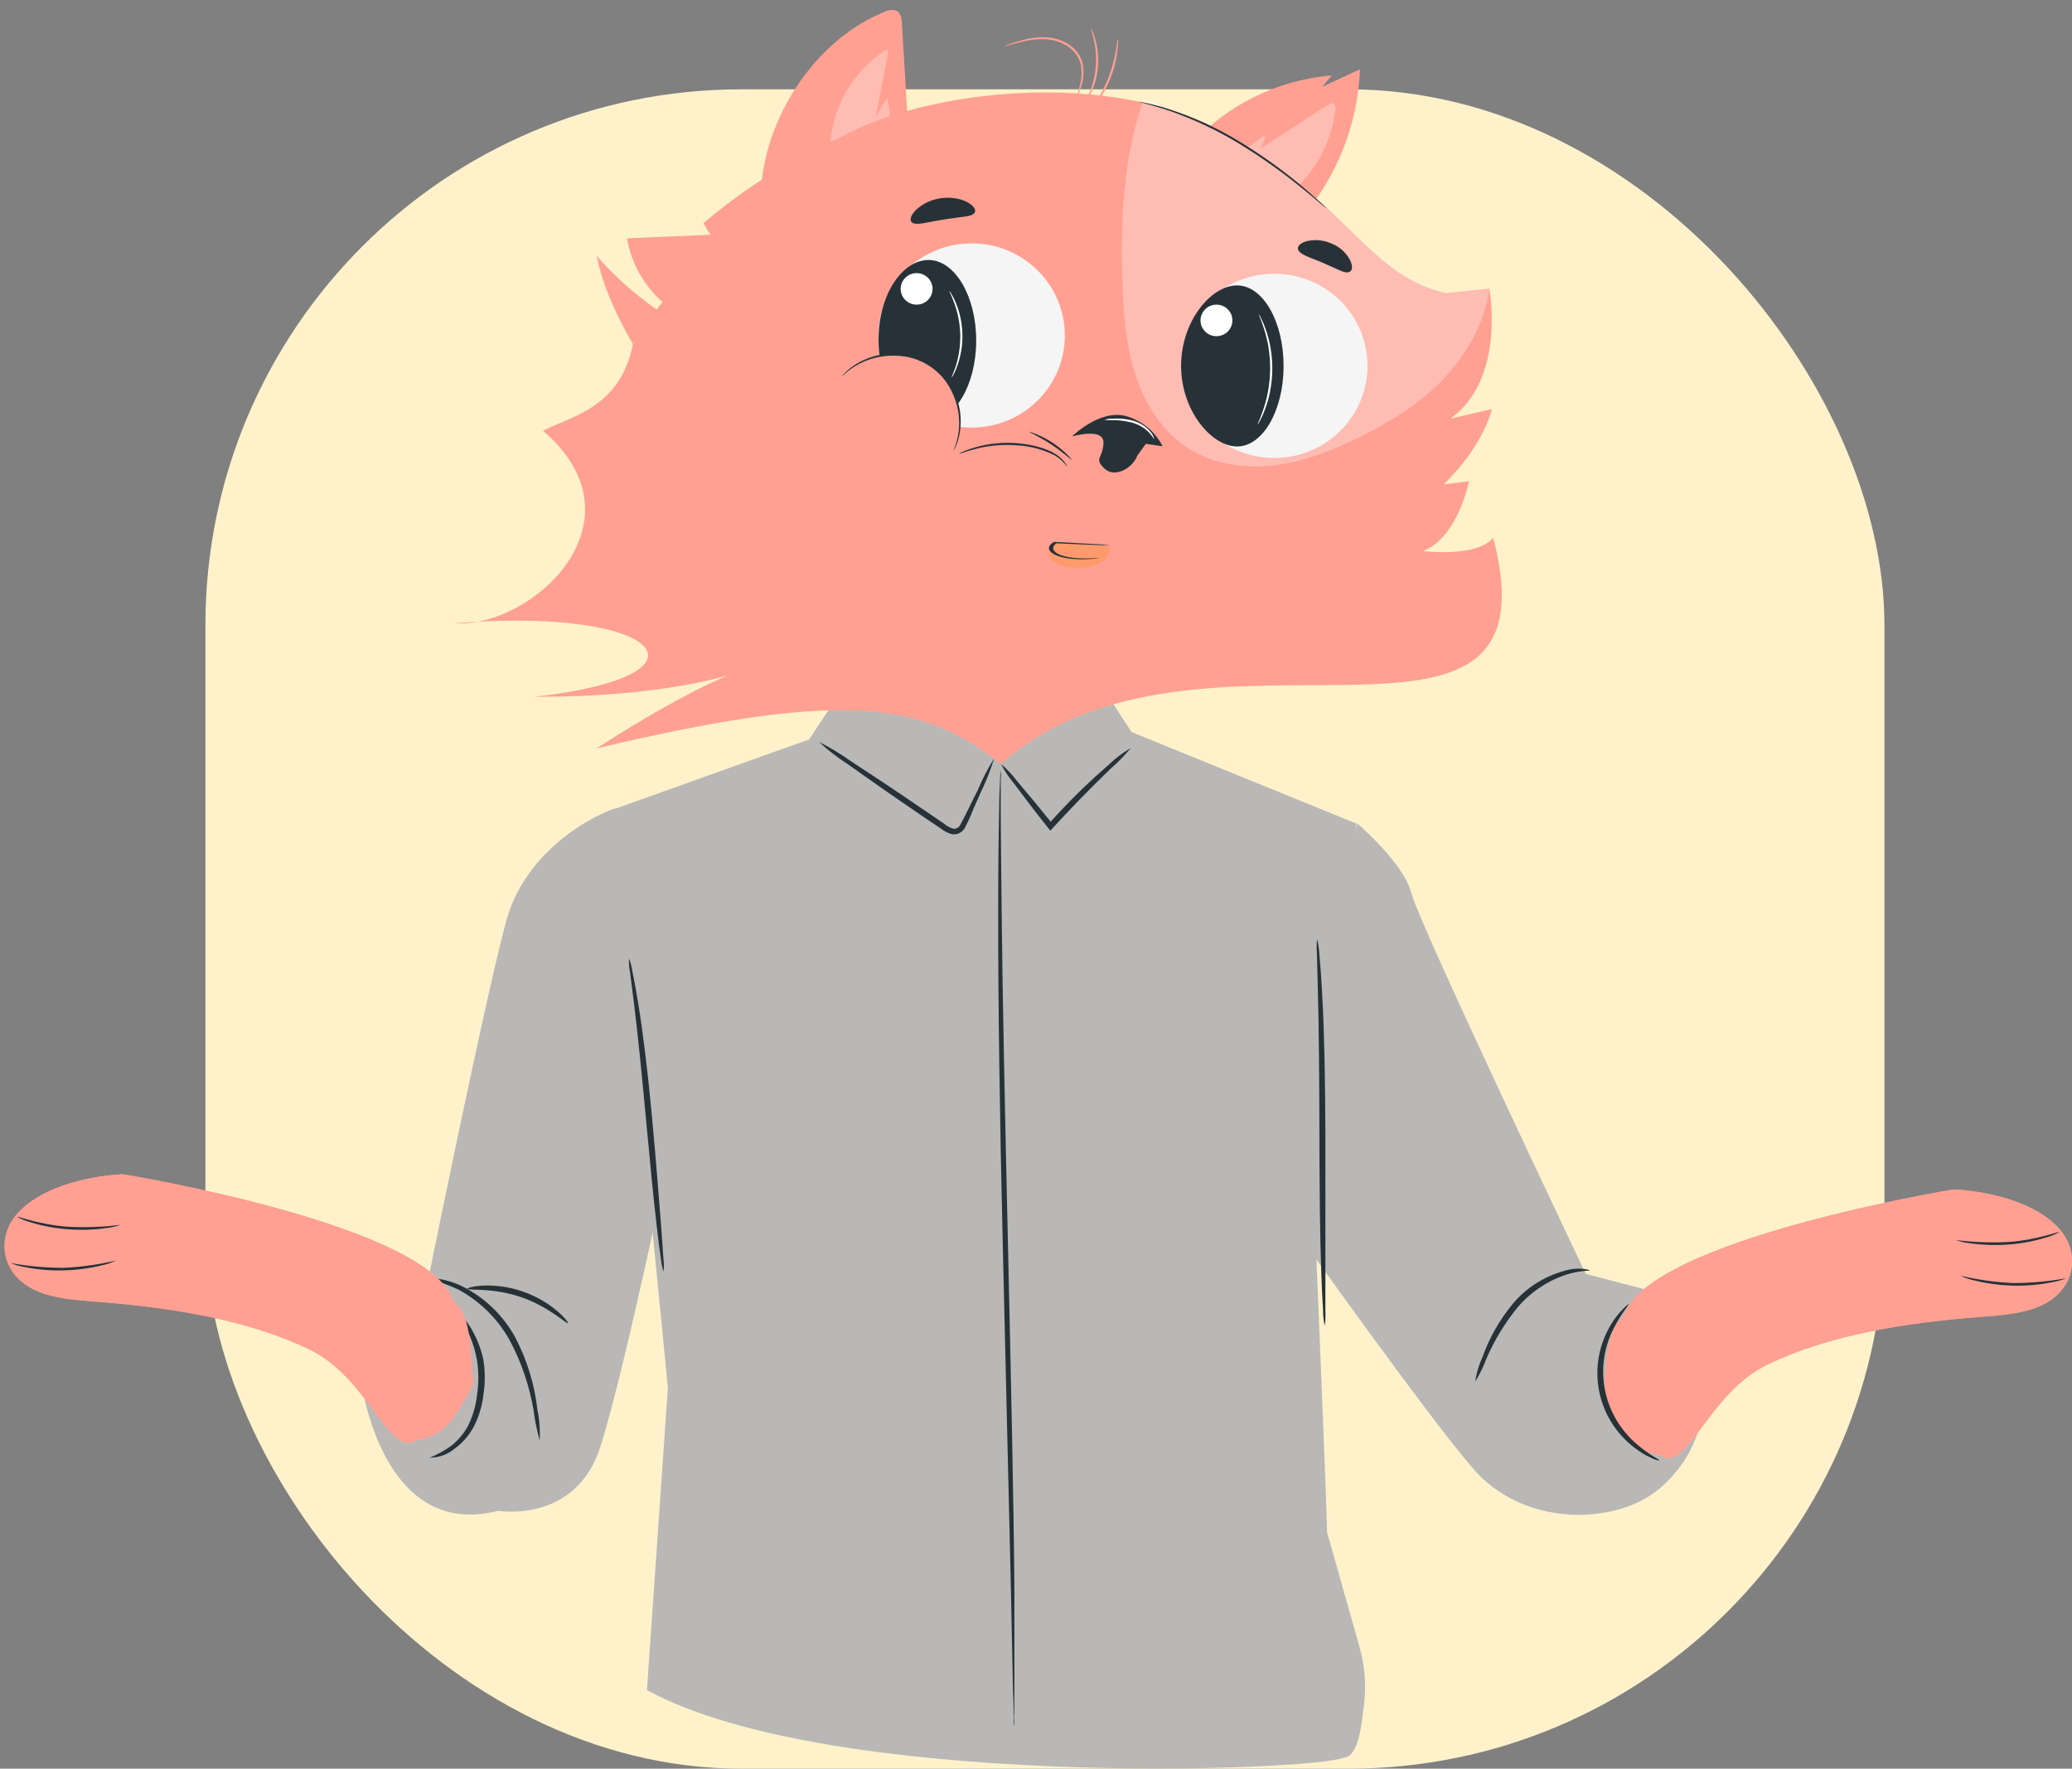 <svg width="116" height="99" viewBox="0 0 116 99" fill="none" xmlns="http://www.w3.org/2000/svg">
<rect x="0" y="0" width="116" height="99" fill="#808080" stroke="none"/>
<g id="Frame 29">
<rect id="Rectangle 284" x="11.5" y="5" width="94" height="94" rx="30" fill="#FFF2CB"/>
<g id="freepik--character-1--inject-49">
<path id="Vector" d="M34.52 45.242C34.195 45.242 29.556 47.072 28.335 51.568C27.114 56.064 23.78 72.56 23.78 72.56L20.24 77.406C20.24 77.406 21.387 86.248 27.892 84.564C27.892 84.564 32.235 85.314 33.618 80.963C35.002 76.613 37.686 63.636 37.686 63.636L34.52 45.242Z" fill="#B9B8B6"/>
<path id="Vector_2" d="M47.766 37.641L45.302 41.386L34.219 45.349L37.391 77.677L36.219 94.599C46.452 100.203 73.525 99.124 75.2 98.39C76.072 98.365 76.228 96.521 76.371 95.322C76.494 94.246 76.4 93.156 76.095 92.117L74.258 85.638C74.529 89.67 73.327 61.582 73.273 60.557L75.957 46.107L63.347 40.974L61.376 37.948L55.701 42.287L47.766 37.641Z" fill="#B9B8B6"/>
<path id="Vector_3" d="M76 46.103C76 46.103 78.595 48.312 79.023 50.013C79.451 51.714 88.781 71.305 88.781 71.305L93.416 72.517L94.655 75.01C95.379 76.439 95.573 78.066 95.207 79.618C94.84 81.17 93.933 82.552 92.64 83.532C92.479 83.651 92.31 83.76 92.136 83.86C89.617 85.326 85.134 85.248 82.509 82.247C80.025 79.403 72.756 69.18 72.756 69.18V56.669L76 46.103Z" fill="#B9B8B6"/>
<g id="Group 32">
<g id="Vector_4">
<path d="M92.904 81.442C94.479 82.553 95.544 77.997 99.004 76.351C102.464 74.705 106.673 74.041 110.808 73.716C111.982 73.624 113.211 73.547 114.215 73.103C116.198 72.234 116.502 70.14 115.282 68.775C114.063 67.411 111.7 66.715 109.393 66.576C109.393 66.576 92.104 69.389 90.881 73.716" fill="#FFA093"/>
<path d="M92.904 81.442C94.479 82.553 95.544 77.997 99.004 76.351C102.464 74.705 106.673 74.041 110.808 73.716C111.982 73.624 113.211 73.547 114.215 73.103C116.198 72.234 116.502 70.14 115.282 68.775C114.063 67.411 111.7 66.715 109.393 66.576C109.393 66.576 92.104 69.389 90.881 73.716C90.101 74.202 89.921 75.459 89.756 78.331C90.853 80.443 91.52 81.273 92.904 81.442Z" fill="#FFA093"/>
</g>
<path id="Vector_5" d="M109.501 69.409C110.475 69.533 111.467 69.57 112.454 69.518C114.09 69.399 115.27 68.915 115.296 68.962C115.069 69.093 114.812 69.197 114.537 69.27C113.221 69.677 111.757 69.79 110.345 69.596C110.05 69.568 109.765 69.505 109.501 69.409Z" fill="#263238"/>
<path id="Vector_6" d="M109.762 71.404C110.711 71.632 111.699 71.771 112.7 71.819C113.704 71.818 114.702 71.727 115.672 71.547C115.414 71.655 115.134 71.733 114.841 71.78C114.142 71.917 113.416 71.978 112.691 71.96C111.966 71.941 111.25 71.846 110.567 71.678C110.278 71.62 110.006 71.527 109.762 71.404Z" fill="#263238"/>
</g>
<path id="Vector_7" d="M89.006 71.091C89.006 71.154 88.45 71.091 87.632 71.363C86.576 71.724 85.641 72.365 84.929 73.217C84.226 74.087 83.646 75.048 83.206 76.073C83.04 76.513 82.834 76.936 82.59 77.338C82.656 76.871 82.788 76.416 82.984 75.986C83.371 74.904 83.942 73.895 84.673 73.003C85.42 72.101 86.431 71.45 87.568 71.139C88.033 70.988 88.532 70.971 89.006 71.091Z" fill="#263238"/>
<path id="Vector_8" d="M63.299 41.875C62.969 42.281 62.603 42.658 62.206 42.999C61.511 43.671 60.561 44.61 59.557 45.68C59.345 45.909 59.133 46.133 58.936 46.352L58.803 46.493L58.68 46.342C57.902 45.369 57.228 44.473 56.755 43.836C56.477 43.512 56.241 43.156 56.051 42.775C56.378 43.051 56.672 43.363 56.927 43.705C57.444 44.308 58.153 45.164 58.941 46.138H58.69L59.306 45.461C60.171 44.537 61.085 43.658 62.043 42.829C62.421 42.462 62.843 42.141 63.299 41.875Z" fill="#263238"/>
<path id="Vector_9" d="M35.214 53.66C35.304 53.875 35.366 54.101 35.396 54.332C35.49 54.77 35.608 55.407 35.736 56.195C35.992 57.772 36.263 59.962 36.489 62.385C36.716 64.808 36.883 67.008 37.011 68.599C37.06 69.338 37.11 69.966 37.144 70.482C37.175 70.713 37.175 70.947 37.144 71.178C37.074 70.956 37.028 70.728 37.006 70.496C36.937 70.054 36.854 69.411 36.765 68.618C36.578 67.037 36.371 64.842 36.145 62.419C35.918 59.996 35.697 57.811 35.504 56.254C35.411 55.519 35.332 54.891 35.268 54.38C35.217 54.144 35.199 53.901 35.214 53.66Z" fill="#263238"/>
<path id="Vector_10" d="M73.738 52.557C73.808 52.832 73.85 53.114 73.861 53.398C73.915 53.948 73.974 54.737 74.024 55.719C74.137 57.666 74.191 60.391 74.201 63.379V73.359C74.217 73.643 74.205 73.928 74.166 74.21C74.103 73.933 74.071 73.648 74.073 73.364C74.034 72.814 73.994 72.021 73.965 71.043C73.896 69.096 73.871 66.371 73.866 63.383C73.861 60.396 73.837 57.685 73.787 55.729C73.763 54.8 73.743 54.021 73.728 53.408C73.705 53.125 73.708 52.84 73.738 52.557Z" fill="#263238"/>
<path id="Vector_11" d="M30.215 80.634C30.061 80.081 29.947 79.519 29.875 78.95C29.645 77.592 29.199 76.278 28.556 75.057C27.899 73.86 26.912 72.871 25.71 72.206C25.193 71.962 24.658 71.757 24.109 71.593C24.272 71.558 24.439 71.558 24.602 71.593C25.028 71.663 25.443 71.792 25.833 71.977C27.127 72.615 28.187 73.635 28.866 74.897C29.517 76.15 29.931 77.51 30.087 78.911C30.203 79.478 30.246 80.056 30.215 80.634Z" fill="#263238"/>
<path id="Vector_12" d="M31.797 74.059C31.727 74.137 30.748 73.139 29.152 72.599C27.557 72.059 26.198 72.244 26.168 72.142C26.139 72.04 27.582 71.709 29.261 72.288C30.94 72.867 31.87 74.02 31.797 74.059Z" fill="#263238"/>
<path id="Vector_13" d="M56.785 96.671C56.755 96.491 56.742 96.309 56.745 96.126C56.745 95.742 56.745 95.221 56.711 94.569C56.681 93.183 56.642 91.231 56.593 88.832C56.479 83.966 56.322 77.285 56.145 69.909C55.967 62.532 55.874 55.821 55.883 50.975C55.883 48.542 55.908 46.596 55.938 45.233C55.938 44.581 55.972 44.06 55.987 43.676C55.983 43.493 55.996 43.311 56.026 43.131C56.04 43.312 56.04 43.494 56.026 43.676C56.026 44.06 56.026 44.581 56.026 45.233C56.026 46.62 56.056 48.576 56.076 50.97C56.125 55.836 56.268 62.507 56.435 69.899C56.602 77.29 56.75 83.981 56.789 88.828C56.789 91.26 56.789 93.207 56.789 94.569C56.789 95.221 56.789 95.742 56.765 96.126C56.784 96.308 56.791 96.49 56.785 96.671Z" fill="#263238"/>
<path id="Vector_14" d="M25.656 73.528C25.656 73.489 26.148 73.854 26.542 74.662C26.784 75.122 26.959 75.614 27.064 76.122C27.165 76.767 27.165 77.423 27.064 78.068C26.991 78.714 26.797 79.341 26.493 79.917C26.23 80.385 25.867 80.79 25.429 81.105C25.045 81.42 24.56 81.592 24.061 81.591C24.493 81.414 24.903 81.187 25.282 80.915C25.67 80.6 25.99 80.211 26.222 79.771C26.486 79.221 26.652 78.63 26.715 78.024C26.803 77.418 26.803 76.802 26.715 76.195C26.63 75.693 26.486 75.203 26.286 74.735C25.981 73.961 25.607 73.557 25.656 73.528Z" fill="#263238"/>
<path id="Vector_15" d="M92.902 81.748C92.902 81.748 92.744 81.748 92.493 81.626C92.141 81.472 91.81 81.275 91.508 81.037C90.477 80.252 89.771 79.121 89.524 77.857C89.278 76.594 89.507 75.284 90.169 74.176C90.362 73.843 90.597 73.536 90.868 73.261C91.06 73.076 91.183 72.989 91.198 73.004C91.213 73.018 90.804 73.456 90.376 74.288C89.803 75.365 89.618 76.602 89.852 77.796C90.086 78.99 90.724 80.069 91.661 80.857C92.365 81.47 92.927 81.694 92.902 81.748Z" fill="#263238"/>
<path id="Vector_16" d="M10.451 70.814C10.451 70.901 8.811 70.989 6.787 70.891C4.764 70.794 3.139 70.56 3.148 70.468C3.158 70.376 4.788 70.468 6.802 70.56C8.816 70.653 10.451 70.716 10.451 70.814Z" fill="#FF9A6C"/>
<path id="Vector_17" d="M55.651 42.459C55.455 43.107 55.206 43.738 54.908 44.347C54.775 44.639 54.637 44.955 54.494 45.281C54.353 45.652 54.188 46.015 54.002 46.366C53.931 46.481 53.827 46.574 53.704 46.633C53.581 46.692 53.443 46.714 53.307 46.697C53.069 46.635 52.847 46.522 52.657 46.366L51.495 45.583C49.91 44.502 48.487 43.505 47.463 42.775C46.89 42.405 46.35 41.988 45.848 41.529C46.458 41.833 47.042 42.185 47.596 42.58C48.654 43.267 50.102 44.225 51.687 45.31L52.845 46.099C52.995 46.228 53.171 46.325 53.362 46.386C53.439 46.395 53.518 46.381 53.587 46.345C53.657 46.309 53.714 46.254 53.751 46.186C54.125 45.514 54.435 44.789 54.735 44.24C54.99 43.622 55.296 43.026 55.651 42.459Z" fill="#263238"/>
</g>
<g id="Group 31">
<path id="Vector_18" d="M50.875 7.648C50.748 5.531 50.62 3.414 50.491 1.296C50.475 1.04 50.435 0.745 50.213 0.611C50.105 0.568 49.989 0.551 49.873 0.558C49.756 0.566 49.644 0.6 49.542 0.656C45.743 2.168 42.955 6.356 42.622 10.387" fill="#FFA093"/>
<g id="Group" opacity="0.3">
<path id="Vector_19" d="M49.583 2.805C48.693 3.381 47.95 4.153 47.413 5.06C46.875 5.968 46.556 6.985 46.483 8.034C46.441 8.288 46.495 8.547 46.635 8.764C46.708 8.841 46.795 8.903 46.893 8.945C46.99 8.987 47.096 9.009 47.202 9.008C47.416 9.006 47.628 8.974 47.832 8.912C48.343 8.782 48.882 8.64 49.262 8.274C49.608 7.911 49.807 7.434 49.819 6.934C49.828 6.439 49.777 5.945 49.667 5.462L49.019 6.555L49.713 3.016C49.724 2.984 49.728 2.951 49.724 2.919C49.721 2.886 49.711 2.854 49.694 2.826C49.655 2.775 49.544 2.794 49.551 2.858" fill="white"/>
</g>
<path id="Vector_20" d="M72.899 12.156C74.882 9.83 76.022 6.916 76.139 3.877L74.022 4.862L74.551 4.224C71.462 4.479 68.595 5.915 66.562 8.228" fill="#FFA093"/>
<g id="Group_2" opacity="0.3">
<path id="Vector_21" d="M71.728 11.233C72.56 10.636 73.258 9.876 73.781 9.001C74.303 8.127 74.639 7.156 74.766 6.148C74.782 6.011 74.766 5.83 74.637 5.784C74.588 5.776 74.539 5.778 74.492 5.791C74.444 5.804 74.401 5.828 74.364 5.86L70.544 8.327C70.71 8.091 70.813 7.818 70.844 7.533L69.225 8.706C69.163 8.74 69.109 8.785 69.065 8.84C69.022 8.895 68.989 8.957 68.97 9.024C68.969 9.099 68.987 9.174 69.021 9.241C69.055 9.308 69.105 9.366 69.167 9.41C69.437 9.651 69.765 9.818 70.12 9.896C70.475 9.974 70.844 9.959 71.191 9.854L70.497 10.451C70.704 10.583 70.936 10.672 71.178 10.713C71.421 10.755 71.669 10.747 71.909 10.691C71.932 10.803 71.921 10.921 71.876 11.027C71.832 11.133 71.756 11.224 71.659 11.287" fill="white"/>
</g>
<path id="Vector_22" d="M29.951 39C40.489 37.807 37.097 33.945 25.441 34.884C29.756 35.18 36.306 29.19 30.401 24.111C31.846 23.34 34.748 22.871 35.432 19.254C34.546 17.745 33.757 16.037 33.396 14.311C34.391 15.451 35.525 16.464 36.772 17.329C36.874 17.187 36.978 17.047 37.084 16.906C36.038 15.97 35.34 14.714 35.104 13.339L39.78 13.14C39.634 12.932 39.502 12.714 39.384 12.488C41.682 10.537 44.254 8.927 47.02 7.708C52.4 4.683 64.374 3.683 70.205 8.602C75.427 11.61 76.827 15.461 80.941 16.414L83.38 16.151C83.38 16.151 84.328 21.181 81.212 23.429L83.525 22.898C83.525 22.898 83.1 24.901 80.823 27.11L82.244 26.938C82.244 26.938 81.628 30.089 79.661 30.846C79.661 30.846 82.734 31.225 83.595 30.089C87.466 44.946 67.044 32.999 56.025 42.777C51.444 39.035 46.548 38.794 33.396 41.889C45.465 34.1 44.126 39.059 29.951 39Z" fill="#FFA093"/>
<path id="Vector_23" d="M58.935 30.334C58.809 30.538 58.739 30.75 58.727 30.963C58.712 31.064 58.74 31.166 58.809 31.261C58.879 31.356 58.988 31.442 59.13 31.514C59.276 31.602 59.459 31.672 59.665 31.721C59.872 31.769 60.097 31.794 60.324 31.794C60.734 31.793 61.131 31.719 61.443 31.584C61.754 31.449 61.96 31.262 62.024 31.056L62.169 30.592C61.32 30.469 58.998 30.366 58.935 30.334Z" fill="#FF9A6C"/>
<path id="Vector_24" d="M61.532 31.238C61.532 31.238 61.413 31.238 61.215 31.248C60.939 31.261 60.657 31.261 60.381 31.248C59.982 31.229 59.621 31.163 59.37 31.065C59.072 30.942 58.929 30.789 58.971 30.636C58.983 30.55 59.055 30.465 59.183 30.389L59.059 30.406C59.945 30.448 60.723 30.482 61.273 30.501C61.568 30.518 61.869 30.525 62.169 30.522C61.889 30.488 61.597 30.465 61.298 30.454C60.749 30.422 59.982 30.379 59.095 30.334H59.012L58.976 30.357C58.777 30.476 58.693 30.61 58.732 30.744C58.772 30.878 58.934 31.005 59.199 31.111C59.49 31.22 59.907 31.29 60.36 31.304C60.655 31.312 60.952 31.304 61.236 31.279C61.343 31.272 61.444 31.258 61.532 31.238Z" fill="#263238"/>
<path id="Vector_25" d="M62.584 2.168C62.563 2.168 62.545 2.426 62.475 2.836C62.384 3.368 62.236 3.89 62.036 4.393C61.831 4.894 61.574 5.374 61.27 5.824C61.132 6.003 61.002 6.189 60.883 6.382C60.883 6.382 60.937 6.343 61.018 6.256C61.133 6.135 61.24 6.006 61.339 5.872C61.669 5.43 61.94 4.948 62.147 4.438C62.354 3.925 62.493 3.387 62.559 2.838C62.581 2.673 62.593 2.508 62.596 2.342C62.6 2.284 62.596 2.225 62.584 2.168Z" fill="#FFA093"/>
<path id="Vector_26" d="M61.072 1.598C61.052 1.598 61.144 1.826 61.234 2.208C61.349 2.701 61.387 3.208 61.348 3.713C61.306 4.216 61.187 4.71 60.994 5.178C60.846 5.54 60.718 5.748 60.737 5.757C60.755 5.766 60.781 5.713 60.843 5.622C60.93 5.491 61.008 5.354 61.075 5.213C61.519 4.265 61.605 3.192 61.318 2.188C61.276 2.037 61.223 1.891 61.158 1.749C61.109 1.639 61.079 1.584 61.072 1.598Z" fill="#FFA093"/>
<path id="Vector_27" d="M56.223 2.59C56.223 2.611 56.619 2.48 57.262 2.325C57.636 2.234 58.02 2.189 58.405 2.19C58.873 2.193 59.331 2.322 59.731 2.563C59.934 2.687 60.111 2.85 60.252 3.04C60.378 3.221 60.467 3.425 60.513 3.639C60.579 4.012 60.562 4.394 60.464 4.76C60.305 5.391 60.133 5.766 60.157 5.775C60.209 5.694 60.252 5.607 60.284 5.517C60.389 5.277 60.477 5.031 60.548 4.78C60.66 4.404 60.686 4.007 60.622 3.619C60.576 3.388 60.483 3.168 60.349 2.974C60.2 2.769 60.012 2.594 59.796 2.46C59.377 2.209 58.897 2.078 58.407 2.08C58.016 2.084 57.627 2.139 57.25 2.245C56.929 2.329 56.674 2.416 56.498 2.473C56.403 2.503 56.311 2.542 56.223 2.59Z" fill="#FFA093"/>
<g id="Group_3" opacity="0.3">
<path id="Vector_28" d="M64.021 5.578C62.864 8.873 62.718 12.437 62.843 15.91C62.905 17.643 63.037 19.395 63.586 21.043C64.134 22.692 65.141 24.244 66.635 25.159C68.047 26.021 69.791 26.247 71.439 26.032C73.086 25.817 74.65 25.193 76.134 24.457C77.827 23.616 79.459 22.61 80.773 21.256C82.087 19.902 83.165 18.012 83.383 16.153L80.944 16.416C80.944 16.416 79.067 16.219 76.15 13.43C72.961 10.384 72.38 10.011 69.993 8.425C68.141 7.215 66.132 6.257 64.021 5.578Z" fill="white"/>
</g>
<path id="Vector_29" d="M57.616 24.16C57.602 24.195 58.199 24.444 58.859 24.88C59.518 25.317 59.983 25.763 60.016 25.735C59.384 24.999 58.554 24.453 57.623 24.16H57.616Z" fill="#263238"/>
<path id="Vector_30" d="M53.701 25.401C53.701 25.424 54.044 25.271 54.611 25.129C55.349 24.938 56.114 24.869 56.876 24.923C57.638 24.955 58.383 25.151 59.06 25.497C59.33 25.657 59.561 25.872 59.74 26.128C59.717 26.045 59.676 25.967 59.622 25.899C59.482 25.71 59.306 25.548 59.104 25.424C58.599 25.097 57.787 24.87 56.885 24.802C56.111 24.747 55.332 24.829 54.587 25.044C54.363 25.106 54.142 25.183 53.928 25.273C53.848 25.307 53.772 25.35 53.701 25.401Z" fill="#263238"/>
<path id="Vector_31" d="M65.084 24.977C64.879 24.569 64.59 24.208 64.236 23.916C63.882 23.625 63.47 23.41 63.027 23.285C61.551 22.901 60.019 24.428 60.019 24.428C60.019 24.428 61.803 23.909 61.778 24.785C61.752 25.66 61.227 25.64 61.819 26.216C62.411 26.792 63.427 26.186 63.67 25.507L64.147 24.844L65.084 24.977Z" fill="#263238"/>
<path id="Vector_32" d="M61.829 23.499C61.982 23.521 62.137 23.528 62.291 23.519C62.666 23.515 63.039 23.563 63.4 23.661C63.756 23.764 64.08 23.956 64.339 24.219C64.531 24.427 64.601 24.594 64.619 24.587C64.589 24.428 64.513 24.282 64.402 24.164C64.149 23.867 63.812 23.652 63.434 23.547C63.062 23.445 62.675 23.407 62.289 23.435C62.133 23.432 61.978 23.454 61.829 23.499Z" fill="white"/>
<path id="Vector_33" d="M66.266 21.673C65.598 18.903 67.328 16.122 70.131 15.462C72.934 14.802 75.749 16.512 76.417 19.282C77.085 22.052 75.355 24.832 72.552 25.493C69.748 26.153 66.934 24.443 66.266 21.673Z" fill="#F5F5F5"/>
<path id="Vector_34" d="M66.121 20.483C66.121 22.971 67.821 24.99 69.261 24.99C70.7 24.99 71.861 22.971 71.861 20.483C71.861 17.996 70.704 15.975 69.251 15.975C67.798 15.975 66.121 17.994 66.121 20.483Z" fill="#263238"/>
<path id="Vector_35" d="M68.103 18.818C67.61 18.818 67.21 18.423 67.21 17.935C67.21 17.448 67.61 17.053 68.103 17.053C68.596 17.053 68.996 17.448 68.996 17.935C68.996 18.423 68.596 18.818 68.103 18.818Z" fill="white"/>
<path id="Vector_36" d="M70.411 23.759C70.463 23.692 70.507 23.62 70.541 23.544C70.65 23.341 70.744 23.131 70.821 22.915C70.941 22.595 71.035 22.266 71.101 21.932C71.18 21.521 71.223 21.105 71.23 20.688C71.232 20.27 71.197 19.852 71.126 19.439C71.067 19.104 70.98 18.774 70.867 18.452C70.795 18.234 70.706 18.023 70.601 17.819C70.57 17.737 70.528 17.66 70.476 17.59C70.455 17.59 70.615 17.921 70.786 18.47C70.886 18.791 70.963 19.118 71.018 19.449C71.081 19.855 71.112 20.265 71.11 20.677C71.103 21.087 71.063 21.497 70.992 21.902C70.931 22.233 70.847 22.559 70.74 22.878C70.557 23.432 70.391 23.749 70.411 23.759Z" fill="white"/>
<path id="Vector_37" d="M72.663 13.917C72.677 14.084 72.871 14.212 73.126 14.331C73.38 14.45 73.725 14.56 74.065 14.713C74.405 14.866 74.704 14.999 74.958 15.113C75.213 15.227 75.421 15.296 75.572 15.207C75.722 15.117 75.74 14.868 75.572 14.537C75.343 14.118 74.972 13.794 74.523 13.622C74.094 13.435 73.615 13.392 73.158 13.499C72.832 13.586 72.649 13.757 72.663 13.917Z" fill="#263238"/>
<path id="Vector_38" d="M50.55 28.52C51.088 27.702 51.285 26.71 51.1 25.751C50.916 24.792 50.364 23.941 49.56 23.374C48.921 22.916 48.151 22.672 47.547 22.178C47.178 21.858 46.877 21.468 46.662 21.032C46.448 20.595 46.324 20.12 46.297 19.636C46.253 18.663 46.471 17.696 46.929 16.835L46.286 16.521L46.23 16.59C45.803 17.144 45.506 17.785 45.359 18.466C45.213 19.148 45.221 19.853 45.384 20.531C45.546 21.209 45.859 21.842 46.299 22.387C46.739 22.931 47.295 23.372 47.929 23.678C48.41 23.896 48.863 24.172 49.278 24.499C50.081 25.185 49.752 25.964 49.752 25.964" fill="#FFA093"/>
<path id="Vector_39" d="M49.043 24.26C49.075 24.272 49.177 24.073 49.367 23.885C49.556 23.698 49.755 23.593 49.744 23.561C49.732 23.529 49.492 23.59 49.281 23.801C49.07 24.011 49.013 24.251 49.043 24.26Z" fill="#FFA093"/>
<path id="Vector_40" d="M46.771 22.935C46.803 22.946 46.887 22.725 47.07 22.507C47.252 22.29 47.449 22.162 47.433 22.133C47.417 22.103 47.174 22.192 46.97 22.434C46.767 22.677 46.739 22.93 46.771 22.935Z" fill="#FFA093"/>
<path id="Vector_41" d="M45.252 20.091C45.429 20.079 45.605 20.052 45.777 20.011C45.954 20.007 46.131 19.988 46.305 19.954C46.131 19.89 45.944 19.868 45.761 19.892C45.577 19.916 45.403 19.985 45.252 20.091Z" fill="#FFA093"/>
<path id="Vector_42" d="M45.766 17.343C45.766 17.377 45.962 17.366 46.178 17.43C46.393 17.494 46.553 17.596 46.576 17.571C46.599 17.546 46.46 17.384 46.212 17.315C45.965 17.247 45.757 17.313 45.766 17.343Z" fill="#FFA093"/>
<path id="Vector_43" d="M50.707 22.423C48.669 20.41 48.669 17.145 50.707 15.132C52.745 13.118 56.048 13.118 58.086 15.132C60.124 17.145 60.124 20.41 58.086 22.423C56.048 24.436 52.745 24.436 50.707 22.423Z" fill="#F5F5F5"/>
<path id="Vector_44" d="M49.185 18.993C49.185 21.483 50.508 23.566 51.982 23.566C53.456 23.566 54.652 21.547 54.652 19.059C54.652 16.572 53.456 14.553 51.982 14.553C50.508 14.553 49.185 16.505 49.185 18.993Z" fill="#263238"/>
<path id="Vector_45" d="M53.28 21.13C53.323 21.079 53.359 21.022 53.386 20.961C53.47 20.8 53.542 20.632 53.601 20.46C54.004 19.313 53.971 18.06 53.507 16.935C53.438 16.766 53.356 16.603 53.261 16.448C53.232 16.388 53.194 16.332 53.148 16.283C53.129 16.283 53.268 16.539 53.425 16.969C53.628 17.524 53.741 18.108 53.759 18.698C53.774 19.287 53.696 19.875 53.527 20.44C53.386 20.867 53.259 21.121 53.28 21.13Z" fill="white"/>
<path id="Vector_46" d="M51.316 17.052C50.823 17.052 50.423 16.657 50.423 16.17C50.423 15.682 50.823 15.287 51.316 15.287C51.809 15.287 52.209 15.682 52.209 16.17C52.209 16.657 51.809 17.052 51.316 17.052Z" fill="white"/>
<path id="Vector_47" d="M51.019 12.413C51.118 12.548 51.371 12.546 51.688 12.495C52.005 12.445 52.403 12.354 52.833 12.285C53.263 12.217 53.652 12.175 53.965 12.132C54.277 12.089 54.517 12.027 54.58 11.871C54.642 11.716 54.492 11.494 54.14 11.309C53.934 11.204 53.711 11.134 53.481 11.101C53.2 11.057 52.915 11.057 52.634 11.101C52.128 11.177 51.657 11.401 51.283 11.746C51.005 12.029 50.924 12.283 51.019 12.413Z" fill="#263238"/>
<path id="Vector_48" d="M53.383 25.215C53.785 24.398 53.874 23.463 53.632 22.586C53.39 21.708 52.834 20.948 52.067 20.445C51.3 19.942 50.375 19.731 49.463 19.852C48.55 19.972 47.714 20.416 47.107 21.1" fill="#FFA093"/>
<path id="Vector_49" d="M47.101 21.099C47.101 21.099 47.212 20.996 47.418 20.82C47.713 20.573 48.044 20.373 48.4 20.225C48.925 20.006 49.492 19.898 50.063 19.91C50.765 19.904 51.453 20.104 52.038 20.487C52.623 20.869 53.08 21.416 53.349 22.057C53.581 22.572 53.701 23.13 53.7 23.694C53.7 24.075 53.642 24.453 53.527 24.817C53.444 25.073 53.379 25.21 53.39 25.214C53.412 25.185 53.43 25.154 53.444 25.121C53.492 25.027 53.535 24.931 53.571 24.832C53.707 24.466 53.779 24.08 53.784 23.689C53.799 23.111 53.685 22.536 53.451 22.006C53.179 21.345 52.712 20.78 52.11 20.385C51.508 19.99 50.799 19.784 50.077 19.793C49.492 19.787 48.912 19.906 48.379 20.143C48.019 20.299 47.689 20.514 47.402 20.779C47.324 20.85 47.25 20.926 47.182 21.007C47.152 21.034 47.124 21.065 47.101 21.099Z" fill="#263238"/>
<path id="Vector_50" d="M63.745 5.691C63.781 5.711 63.821 5.724 63.862 5.73L64.207 5.822C64.358 5.858 64.54 5.911 64.751 5.975L65.087 6.073L65.461 6.199C66.821 6.669 68.126 7.282 69.353 8.028C70.582 8.777 71.757 9.608 72.87 10.516C73.298 10.863 73.643 11.147 73.877 11.348L74.152 11.577C74.215 11.629 74.249 11.654 74.254 11.65C74.229 11.617 74.2 11.587 74.168 11.561L73.909 11.316C73.678 11.106 73.347 10.813 72.926 10.454C71.823 9.528 70.649 8.687 69.416 7.939C68.182 7.182 66.861 6.573 65.482 6.124L65.105 6.002L64.763 5.913C64.55 5.854 64.367 5.808 64.214 5.778L63.862 5.71C63.824 5.699 63.784 5.693 63.745 5.691Z" fill="#263238"/>
</g>
<g id="Group 33">
<g id="Vector_51">
<path d="M23.355 80.59C21.781 81.701 20.716 77.145 17.256 75.499C13.796 73.853 9.586 73.19 5.452 72.865C4.278 72.773 3.048 72.695 2.045 72.251C0.062 71.383 -0.243 69.289 0.977 67.924C2.197 66.559 4.56 65.864 6.867 65.725C6.867 65.725 24.156 68.537 25.379 72.865" fill="#FFA093"/>
<path d="M23.355 80.59C21.781 81.701 20.716 77.145 17.256 75.499C13.796 73.853 9.586 73.19 5.452 72.865C4.278 72.773 3.048 72.695 2.045 72.251C0.062 71.383 -0.243 69.289 0.977 67.924C2.197 66.559 4.56 65.864 6.867 65.725C6.867 65.725 24.156 68.537 25.379 72.865C26.159 73.35 26.339 74.607 26.504 77.479C25.407 79.592 24.739 80.421 23.355 80.59Z" fill="#FFA093"/>
</g>
<path id="Vector_52" d="M6.759 68.557C5.785 68.682 4.793 68.719 3.806 68.666C2.169 68.547 0.99 68.064 0.964 68.11C1.191 68.241 1.447 68.346 1.723 68.419C3.039 68.825 4.503 68.939 5.915 68.744C6.21 68.716 6.495 68.653 6.759 68.557Z" fill="#263238"/>
<path id="Vector_53" d="M6.498 70.553C5.549 70.78 4.561 70.919 3.56 70.967C2.556 70.966 1.557 70.875 0.588 70.695C0.845 70.803 1.126 70.882 1.419 70.929C2.118 71.066 2.843 71.126 3.569 71.108C4.294 71.09 5.01 70.995 5.693 70.827C5.982 70.768 6.254 70.676 6.498 70.553Z" fill="#263238"/>
</g>
</g>
</svg>
